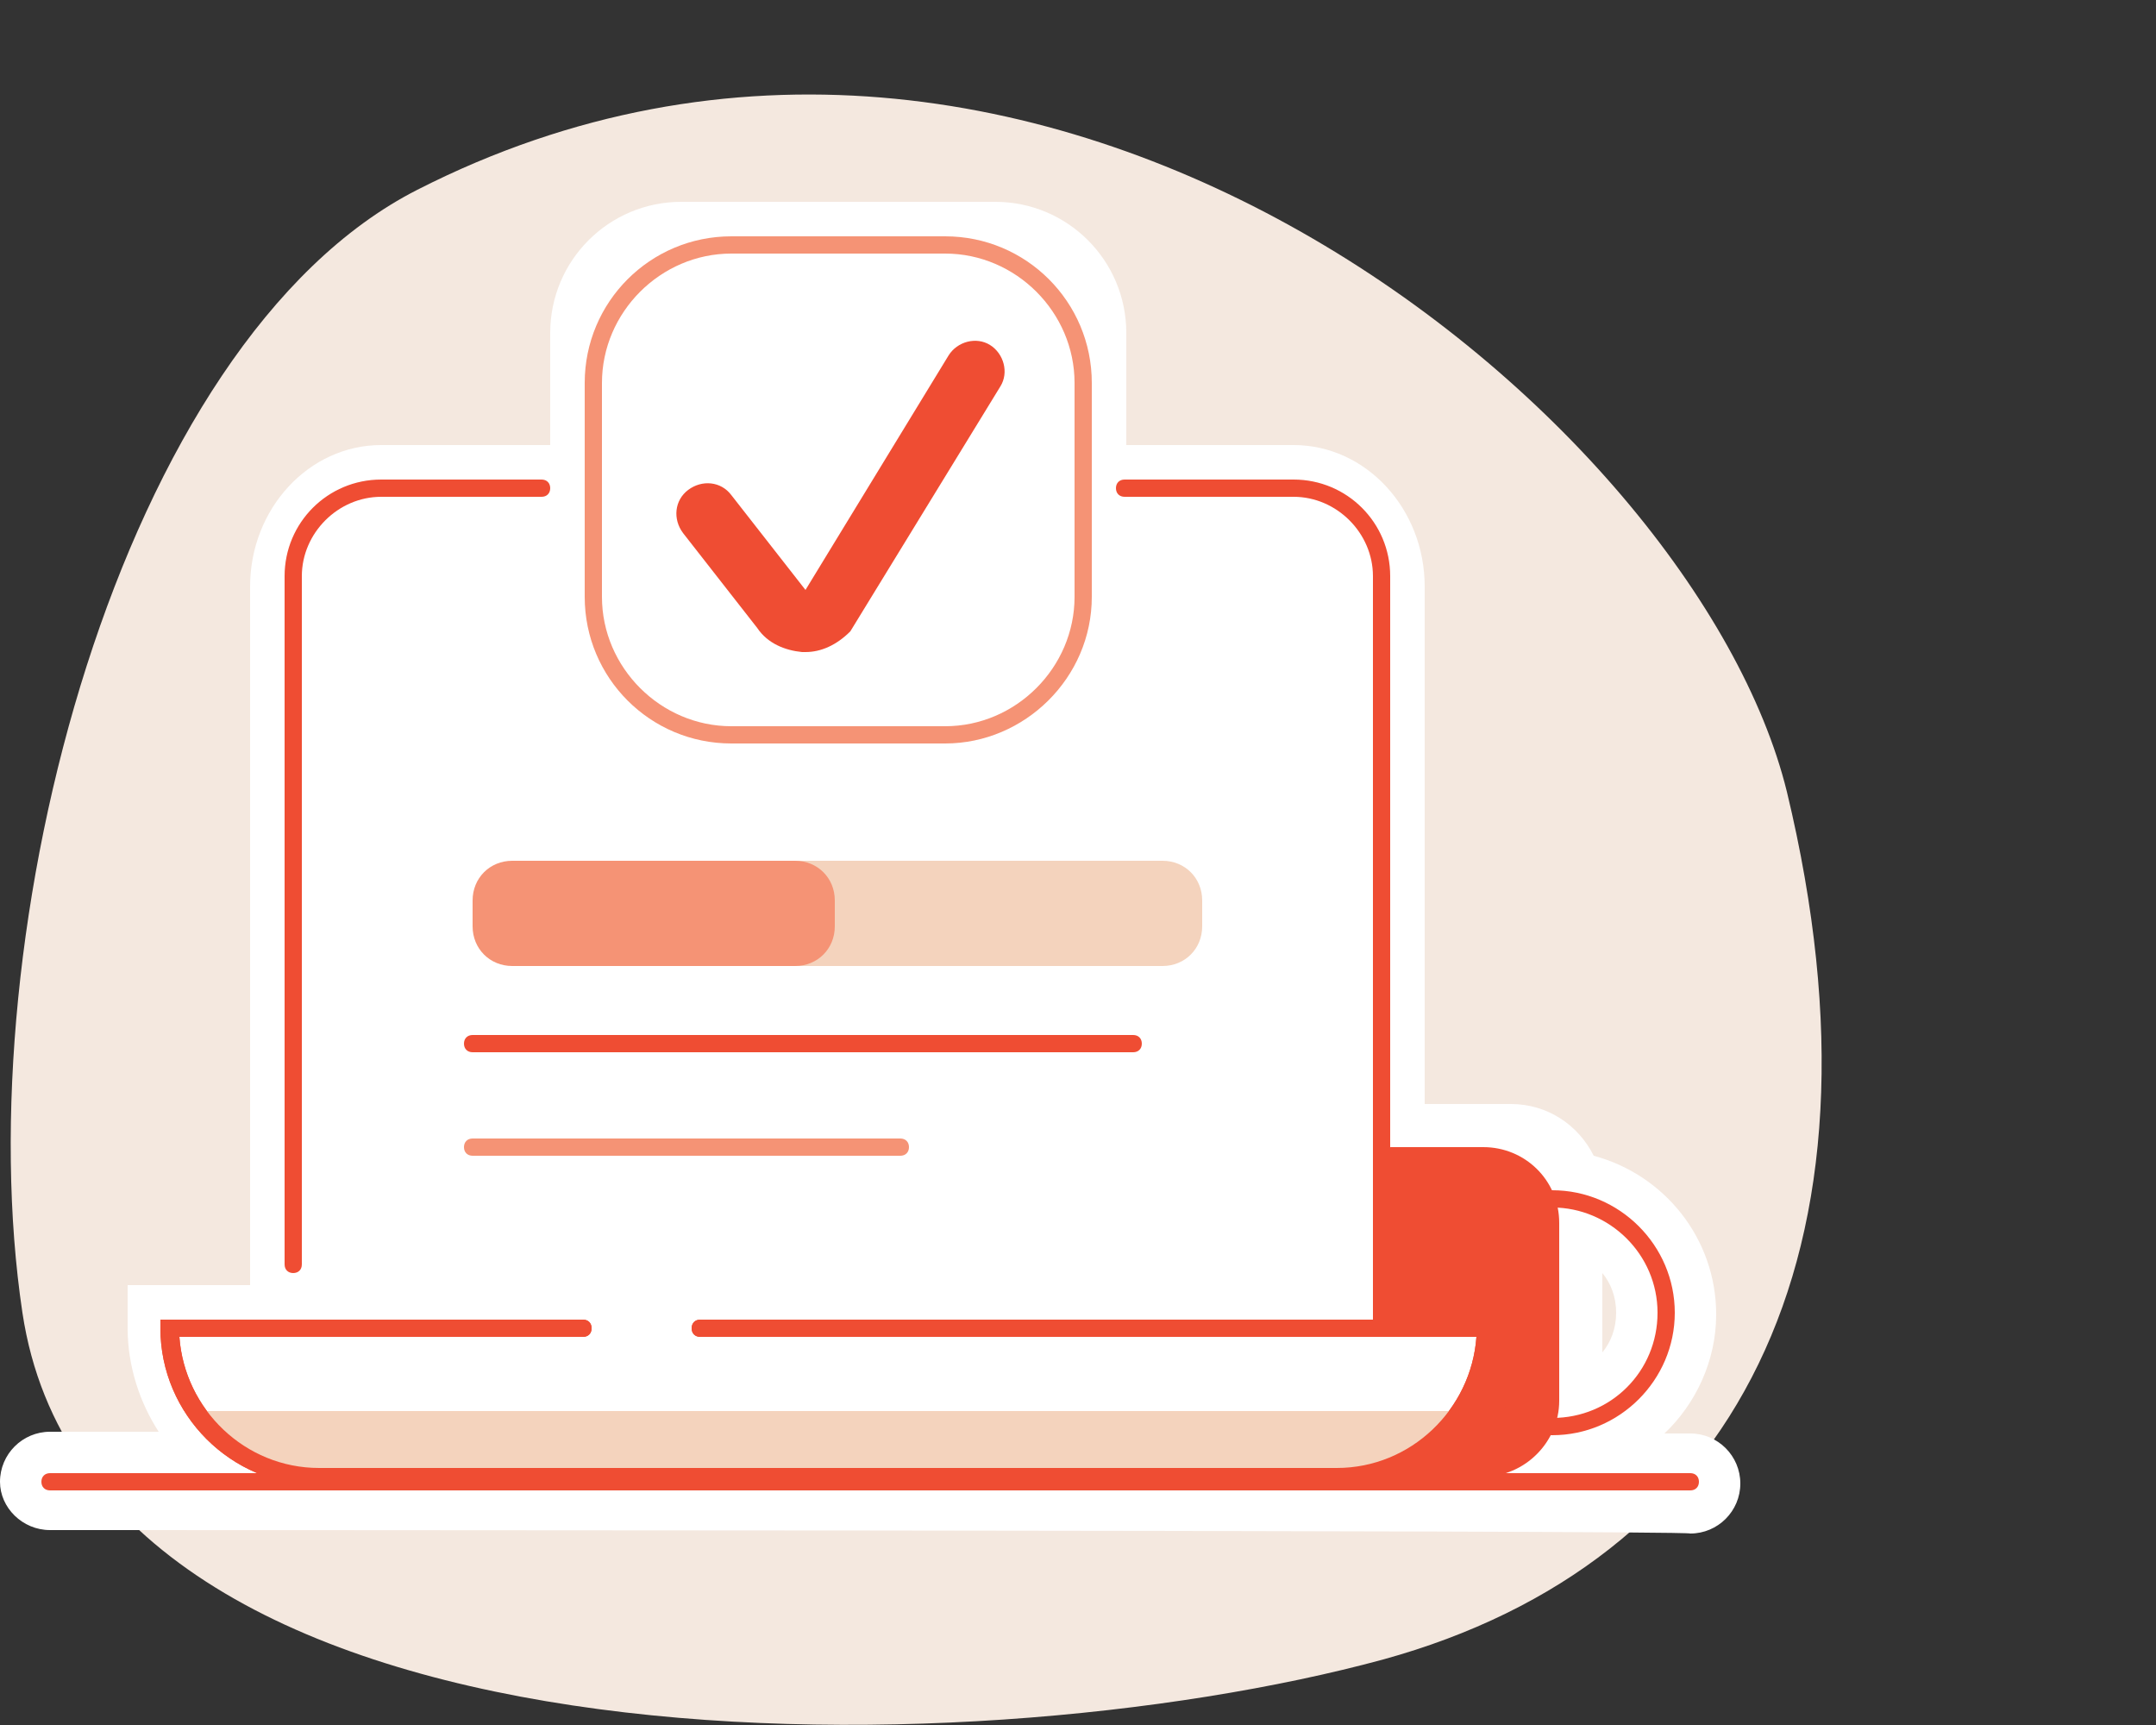 
<svg version="1.1" id="Layer_1" xmlns="http://www.w3.org/2000/svg" xmlns:xlink="http://www.w3.org/1999/xlink" x="0px" y="0px"
	 viewBox="0 0 125 100" style="enable-background:new 0 0 125 100;" xml:space="preserve">
<rect x="0" y="0" width="125" height="100" fill="#333333" stroke="none"/>
<style type="text/css">
	.st0{fill:#F4E8DF;}
	.st1{fill:#FFFFFF;}
	.st2{fill:#EF4D33;}
	.st3{fill:#F59375;}
	.st4{fill:#F4D3BD;}
	.st5{clip-path:url(#SVGID_2_);}
</style>
<g id="Layer_4">
	<g>
		<path class="st0" d="M103.6,45.9C98.3,24.3,60.3-7.4,24.2,11C6.9,19.8-2,54.1,1.3,76.1c4.1,27.3,54.6,26.7,78.9,20.1
			C100.5,90.6,110.1,72.9,103.6,45.9z"/>
		<path class="st1" d="M2.9,88.7c-1.6,0-2.9-1.3-2.9-2.8C0,84.3,1.3,83,2.9,83h6.3c-1.1-1.7-1.8-3.8-1.8-6v-2.5h7.1V34
			c0-4.5,3.4-8.2,7.6-8.2h9.8v-6.5c0-4.2,3.4-7.6,7.6-7.6h18.2c4.2,0,7.6,3.4,7.6,7.6v6.5H75c4.2,0,7.6,3.7,7.6,8.2v30h5
			c2.1,0,3.9,1.2,4.8,3c4.1,1.1,7.1,4.8,7.1,9.2c0,2.7-1.2,5.2-3,6.9H98c1.6,0,2.9,1.3,2.9,2.9s-1.3,2.9-2.9,2.9
			C98,88.7,2.9,88.7,2.9,88.7z M92.9,78.4c0.5-0.6,0.8-1.4,0.8-2.3s-0.3-1.7-0.8-2.3V78.4z"/>
		<path class="st1" d="M98,85.6H87.9c1.3-0.1,2.4-1.2,2.5-2.6c3.6-0.2,6.5-3.2,6.5-6.9c0-3.7-2.9-6.7-6.5-6.9
			c-0.1-1.5-1.3-2.7-2.8-2.7h-7.5V34c0-3.1-2.3-5.6-5.1-5.6H62.8v-9c0-2.8-2.3-5.1-5.1-5.1H39.5c-2.8,0-5.1,2.3-5.1,5.1v9H22.1
			c-2.8,0-5.1,2.5-5.1,5.6v43H9.9c0,4.6,3.6,8.3,8.1,8.6H2.9c-0.2,0-0.3,0.1-0.3,0.3s0.1,0.3,0.3,0.3H98c0.2,0,0.3-0.1,0.3-0.3
			S98.2,85.6,98,85.6z M90.4,69.8c3.3,0.2,5.9,2.9,5.9,6.3s-2.6,6.1-5.9,6.3V69.8z M78.5,85.5c0.1,0,0.2,0,0.3,0.1h-0.7
			C78.2,85.6,78.4,85.5,78.5,85.5z"/>
		<path class="st2" d="M98,86.4H2.9c-0.3,0-0.5-0.2-0.5-0.5s0.2-0.5,0.5-0.5H98c0.3,0,0.5,0.2,0.5,0.5S98.3,86.4,98,86.4z"/>
		<path class="st2" d="M80.1,77.5c-0.3,0-0.5-0.2-0.5-0.5V33.4c0-2.5-2.1-4.6-4.6-4.6h-9.8c-0.3,0-0.5-0.2-0.5-0.5s0.2-0.5,0.5-0.5
			H75c3.1,0,5.6,2.5,5.6,5.6V77C80.6,77.3,80.4,77.5,80.1,77.5z"/>
		<path class="st2" d="M17,73.8c-0.3,0-0.5-0.2-0.5-0.5V33.4c0-3.1,2.5-5.6,5.6-5.6h9.3c0.3,0,0.5,0.2,0.5,0.5s-0.2,0.5-0.5,0.5
			h-9.3c-2.5,0-4.6,2.1-4.6,4.6v39.9C17.5,73.6,17.3,73.8,17,73.8z"/>
		<g>
			<path class="st2" d="M65.7,61H27.4c-0.3,0-0.5-0.2-0.5-0.5s0.2-0.5,0.5-0.5h38.3c0.3,0,0.5,0.2,0.5,0.5S66,61,65.7,61z"/>
			<path class="st3" d="M52.2,67H27.4c-0.3,0-0.5-0.2-0.5-0.5s0.2-0.5,0.5-0.5h24.8c0.3,0,0.5,0.2,0.5,0.5S52.5,67,52.2,67z"/>
			<g>
				<path class="st4" d="M67.4,56H42.2c-1.3,0-2.3-1-2.3-2.3v-1.5c0-1.3,1-2.3,2.3-2.3h25.2c1.3,0,2.3,1,2.3,2.3v1.5
					C69.7,55,68.7,56,67.4,56z"/>
				<path class="st3" d="M46.1,56H29.7c-1.3,0-2.3-1-2.3-2.3v-1.5c0-1.3,1-2.3,2.3-2.3h16.4c1.3,0,2.3,1,2.3,2.3v1.5
					C48.4,55,47.4,56,46.1,56z"/>
			</g>
		</g>
		<g>
			<g>
				<g>
					<defs>
						<rect id="SVGID_1_" x="80.1" y="63.8" width="19.3" height="21.8"/>
					</defs>
					<clipPath id="SVGID_2_">
						<use xlink:href="#SVGID_1_"  style="overflow:visible;"/>
					</clipPath>
					<g class="st5">
						<path class="st2" d="M86,85.6h-5.3c-2.4,0-4.4-1.9-4.4-4.4V70.9c0-2.4,1.9-4.4,4.4-4.4H86c2.4,0,4.4,1.9,4.4,4.4v10.3
							C90.4,83.6,88.4,85.6,86,85.6z"/>
						<path class="st2" d="M90,83.2c-3.9,0-7.1-3.2-7.1-7.1S86.1,69,90,69s7.1,3.2,7.1,7.1S93.9,83.2,90,83.2z M90,70
							c-3.4,0-6.1,2.7-6.1,6.1s2.7,6.1,6.1,6.1s6.1-2.7,6.1-6.1S93.3,70,90,70z"/>
					</g>
				</g>
			</g>
		</g>
		<g>
			<path class="st1" d="M33.9,77h-24c0,4.7,3.8,8.6,8.6,8.6h59c4.7,0,8.6-3.8,8.6-8.6H40.6"/>
			<path class="st2" d="M77.4,86.1h-59c-5,0-9.1-4.1-9.1-9.1v-0.5h24.5c0.3,0,0.5,0.2,0.5,0.5s-0.2,0.5-0.5,0.5H10.4
				c0.3,4.2,3.8,7.6,8.1,7.6h59c4.3,0,7.8-3.4,8.1-7.6h-45c-0.3,0-0.5-0.2-0.5-0.5s0.2-0.5,0.5-0.5h45.9V77
				C86.5,82,82.5,86.1,77.4,86.1z"/>
		</g>
		<path class="st4" d="M10.7,81.8c1.5,2.3,4.2,3.8,7.2,3.8h59c3,0,5.6-1.5,7.2-3.8H10.7z"/>
		<path class="st2" d="M77.4,86.1h-59c-5,0-9.1-4.1-9.1-9.1v-0.5h24.5c0.3,0,0.5,0.2,0.5,0.5s-0.2,0.5-0.5,0.5H10.4
			c0.3,4.2,3.8,7.6,8.1,7.6h59c4.3,0,7.8-3.4,8.1-7.6h-45c-0.3,0-0.5-0.2-0.5-0.5s0.2-0.5,0.5-0.5h45.9V77
			C86.5,82,82.5,86.1,77.4,86.1z"/>
		<path class="st3" d="M54.8,43.1H42.4c-4.7,0-8.5-3.8-8.5-8.5V22.2c0-4.7,3.8-8.5,8.5-8.5h12.4c4.7,0,8.5,3.8,8.5,8.5v12.4
			C63.3,39.3,59.4,43.1,54.8,43.1z M42.4,14.7c-4.1,0-7.5,3.4-7.5,7.5v12.4c0,4.1,3.4,7.5,7.5,7.5h12.4c4.1,0,7.5-3.4,7.5-7.5V22.2
			c0-4.1-3.4-7.5-7.5-7.5C54.8,14.7,42.4,14.7,42.4,14.7z"/>
		<path class="st2" d="M46.7,37.8c-0.1,0-0.1,0-0.2,0c-1-0.1-2-0.5-2.6-1.4l-4.3-5.5c-0.6-0.8-0.5-1.9,0.3-2.5s1.9-0.5,2.5,0.3
			l4.3,5.5L55,20.6c0.5-0.8,1.6-1.1,2.4-0.6c0.8,0.5,1.1,1.6,0.6,2.4l-8.7,14.2C48.5,37.4,47.6,37.8,46.7,37.8z"/>
	</g>
</g>
</svg>

